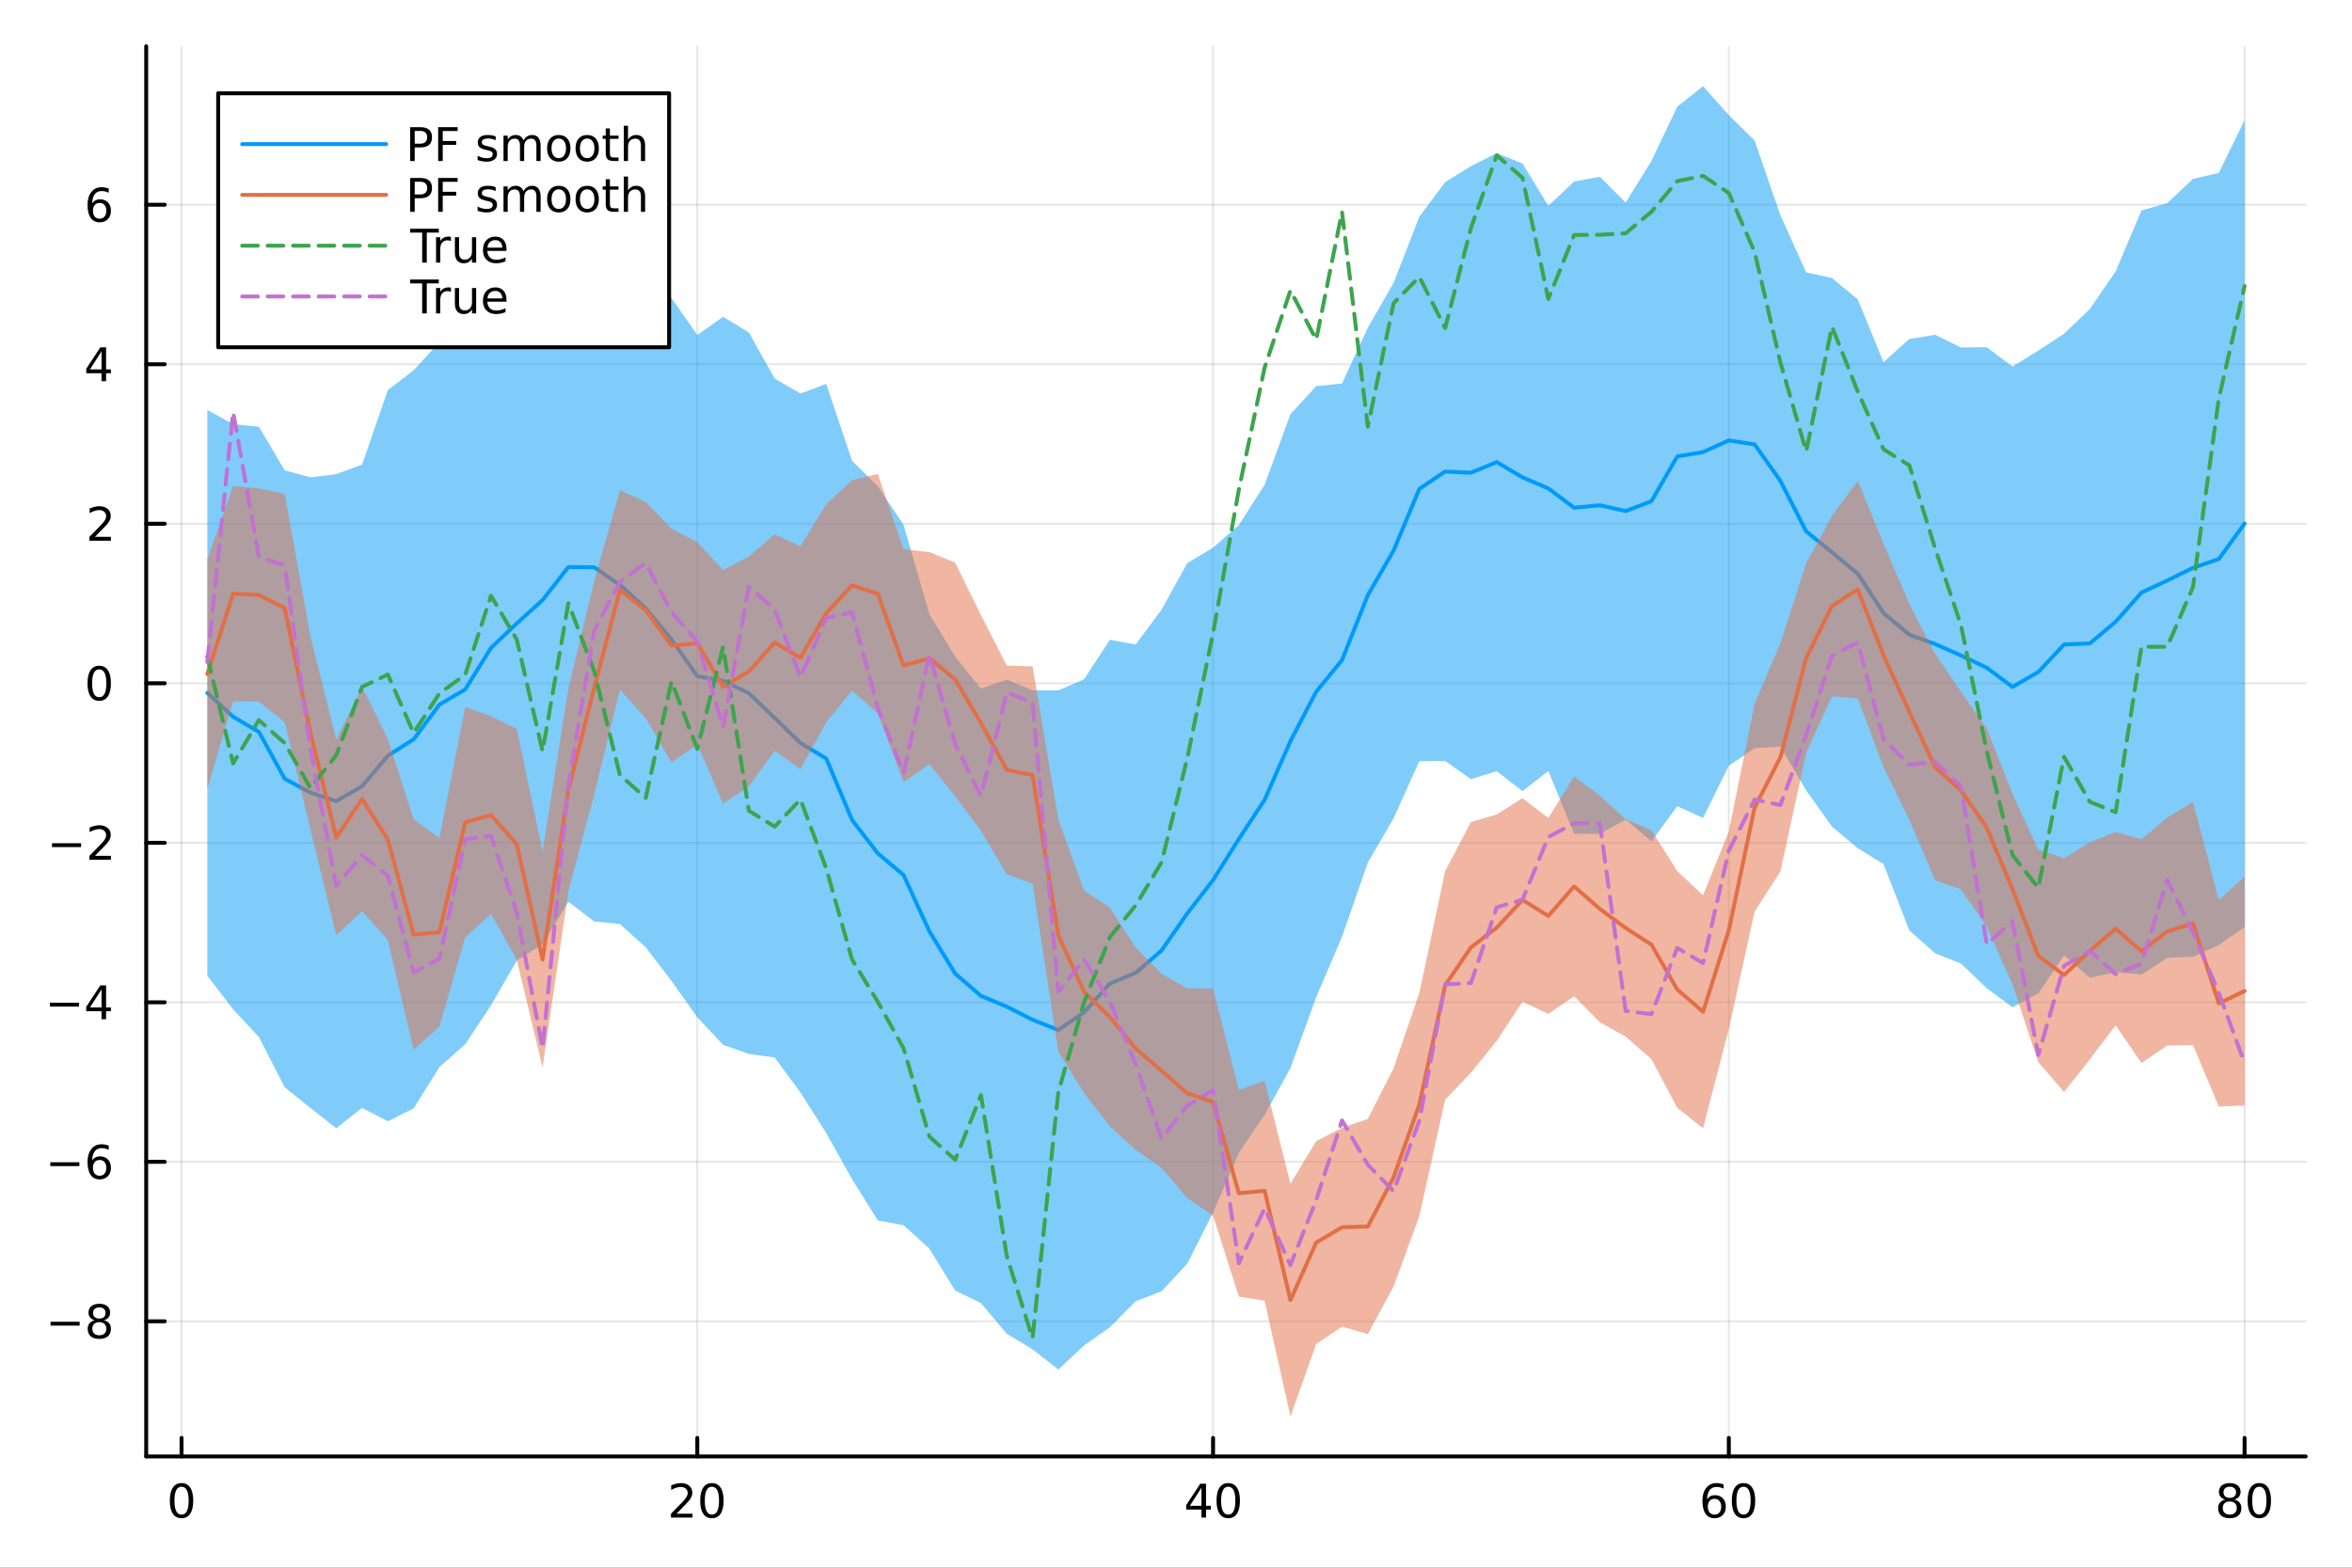 <?xml version="1.0" encoding="utf-8"?>
<svg xmlns="http://www.w3.org/2000/svg" xmlns:xlink="http://www.w3.org/1999/xlink" width="600" height="400" viewBox="0 0 2400 1600">
<rect x="0" y="0" width="2400" height="1600" fill="#333333" stroke="none"/>
<defs>
  <clipPath id="clip730">
    <rect x="0" y="0" width="2400" height="1600"/>
  </clipPath>
</defs>
<path clip-path="url(#clip730)" d="M0 1600 L2400 1600 L2400 0 L0 0  Z" fill="#ffffff" fill-rule="evenodd" fill-opacity="1"/>
<defs>
  <clipPath id="clip731">
    <rect x="480" y="0" width="1681" height="1600"/>
  </clipPath>
</defs>
<path clip-path="url(#clip730)" d="M149.191 1486.45 L2352.76 1486.45 L2352.76 47.244 L149.191 47.244  Z" fill="#ffffff" fill-rule="evenodd" fill-opacity="1"/>
<defs>
  <clipPath id="clip732">
    <rect x="149" y="47" width="2205" height="1440"/>
  </clipPath>
</defs>
<polyline clip-path="url(#clip732)" style="stroke:#000000; stroke-linecap:round; stroke-linejoin:round; stroke-width:2; stroke-opacity:0.1; fill:none" points="185.242,1486.45 185.242,47.244 "/>
<polyline clip-path="url(#clip732)" style="stroke:#000000; stroke-linecap:round; stroke-linejoin:round; stroke-width:2; stroke-opacity:0.1; fill:none" points="711.529,1486.45 711.529,47.244 "/>
<polyline clip-path="url(#clip732)" style="stroke:#000000; stroke-linecap:round; stroke-linejoin:round; stroke-width:2; stroke-opacity:0.1; fill:none" points="1237.82,1486.45 1237.82,47.244 "/>
<polyline clip-path="url(#clip732)" style="stroke:#000000; stroke-linecap:round; stroke-linejoin:round; stroke-width:2; stroke-opacity:0.1; fill:none" points="1764.1,1486.45 1764.1,47.244 "/>
<polyline clip-path="url(#clip732)" style="stroke:#000000; stroke-linecap:round; stroke-linejoin:round; stroke-width:2; stroke-opacity:0.1; fill:none" points="2290.39,1486.45 2290.39,47.244 "/>
<polyline clip-path="url(#clip730)" style="stroke:#000000; stroke-linecap:round; stroke-linejoin:round; stroke-width:4; stroke-opacity:1; fill:none" points="149.191,1486.45 2352.76,1486.45 "/>
<polyline clip-path="url(#clip730)" style="stroke:#000000; stroke-linecap:round; stroke-linejoin:round; stroke-width:4; stroke-opacity:1; fill:none" points="185.242,1486.45 185.242,1467.55 "/>
<polyline clip-path="url(#clip730)" style="stroke:#000000; stroke-linecap:round; stroke-linejoin:round; stroke-width:4; stroke-opacity:1; fill:none" points="711.529,1486.45 711.529,1467.55 "/>
<polyline clip-path="url(#clip730)" style="stroke:#000000; stroke-linecap:round; stroke-linejoin:round; stroke-width:4; stroke-opacity:1; fill:none" points="1237.82,1486.45 1237.82,1467.55 "/>
<polyline clip-path="url(#clip730)" style="stroke:#000000; stroke-linecap:round; stroke-linejoin:round; stroke-width:4; stroke-opacity:1; fill:none" points="1764.1,1486.45 1764.1,1467.55 "/>
<polyline clip-path="url(#clip730)" style="stroke:#000000; stroke-linecap:round; stroke-linejoin:round; stroke-width:4; stroke-opacity:1; fill:none" points="2290.39,1486.45 2290.39,1467.55 "/>
<path clip-path="url(#clip730)" d="M185.242 1517.37 Q181.63 1517.37 179.802 1520.93 Q177.996 1524.47 177.996 1531.6 Q177.996 1538.71 179.802 1542.27 Q181.63 1545.82 185.242 1545.82 Q188.876 1545.82 190.681 1542.27 Q192.51 1538.71 192.51 1531.6 Q192.51 1524.47 190.681 1520.93 Q188.876 1517.37 185.242 1517.37 M185.242 1513.66 Q191.052 1513.66 194.107 1518.27 Q197.186 1522.85 197.186 1531.6 Q197.186 1540.33 194.107 1544.94 Q191.052 1549.52 185.242 1549.52 Q179.431 1549.52 176.353 1544.94 Q173.297 1540.33 173.297 1531.6 Q173.297 1522.85 176.353 1518.27 Q179.431 1513.66 185.242 1513.66 Z" fill="#000000" fill-rule="nonzero" fill-opacity="1" /><path clip-path="url(#clip730)" d="M690.302 1544.91 L706.621 1544.91 L706.621 1548.85 L684.677 1548.85 L684.677 1544.91 Q687.339 1542.16 691.922 1537.53 Q696.529 1532.88 697.71 1531.53 Q699.955 1529.01 700.834 1527.27 Q701.737 1525.51 701.737 1523.82 Q701.737 1521.07 699.793 1519.33 Q697.872 1517.6 694.77 1517.6 Q692.571 1517.6 690.117 1518.36 Q687.686 1519.13 684.909 1520.68 L684.909 1515.95 Q687.733 1514.82 690.186 1514.24 Q692.64 1513.66 694.677 1513.66 Q700.047 1513.66 703.242 1516.35 Q706.436 1519.03 706.436 1523.52 Q706.436 1525.65 705.626 1527.57 Q704.839 1529.47 702.733 1532.07 Q702.154 1532.74 699.052 1535.95 Q695.95 1539.15 690.302 1544.91 Z" fill="#000000" fill-rule="nonzero" fill-opacity="1" /><path clip-path="url(#clip730)" d="M726.436 1517.37 Q722.825 1517.37 720.996 1520.93 Q719.191 1524.47 719.191 1531.6 Q719.191 1538.71 720.996 1542.27 Q722.825 1545.82 726.436 1545.82 Q730.07 1545.82 731.876 1542.27 Q733.705 1538.71 733.705 1531.6 Q733.705 1524.47 731.876 1520.93 Q730.07 1517.37 726.436 1517.37 M726.436 1513.66 Q732.246 1513.66 735.302 1518.27 Q738.381 1522.85 738.381 1531.6 Q738.381 1540.33 735.302 1544.94 Q732.246 1549.52 726.436 1549.52 Q720.626 1549.52 717.547 1544.94 Q714.492 1540.33 714.492 1531.6 Q714.492 1522.85 717.547 1518.27 Q720.626 1513.66 726.436 1513.66 Z" fill="#000000" fill-rule="nonzero" fill-opacity="1" /><path clip-path="url(#clip730)" d="M1225.99 1518.36 L1214.18 1536.81 L1225.99 1536.81 L1225.99 1518.36 M1224.76 1514.29 L1230.64 1514.29 L1230.64 1536.81 L1235.57 1536.81 L1235.57 1540.7 L1230.64 1540.7 L1230.64 1548.85 L1225.99 1548.85 L1225.99 1540.7 L1210.39 1540.7 L1210.39 1536.19 L1224.76 1514.29 Z" fill="#000000" fill-rule="nonzero" fill-opacity="1" /><path clip-path="url(#clip730)" d="M1253.3 1517.37 Q1249.69 1517.37 1247.86 1520.93 Q1246.06 1524.47 1246.06 1531.6 Q1246.06 1538.71 1247.86 1542.27 Q1249.69 1545.82 1253.3 1545.82 Q1256.94 1545.82 1258.74 1542.27 Q1260.57 1538.71 1260.57 1531.6 Q1260.57 1524.47 1258.74 1520.93 Q1256.94 1517.37 1253.3 1517.37 M1253.3 1513.66 Q1259.11 1513.66 1262.17 1518.27 Q1265.25 1522.85 1265.25 1531.6 Q1265.25 1540.33 1262.17 1544.94 Q1259.11 1549.52 1253.3 1549.52 Q1247.49 1549.52 1244.41 1544.94 Q1241.36 1540.33 1241.36 1531.6 Q1241.36 1522.85 1244.41 1518.27 Q1247.49 1513.66 1253.3 1513.66 Z" fill="#000000" fill-rule="nonzero" fill-opacity="1" /><path clip-path="url(#clip730)" d="M1749.51 1529.7 Q1746.36 1529.7 1744.51 1531.86 Q1742.68 1534.01 1742.68 1537.76 Q1742.68 1541.49 1744.51 1543.66 Q1746.36 1545.82 1749.51 1545.82 Q1752.66 1545.82 1754.49 1543.66 Q1756.34 1541.49 1756.34 1537.76 Q1756.34 1534.01 1754.49 1531.86 Q1752.66 1529.7 1749.51 1529.7 M1758.79 1515.05 L1758.79 1519.31 Q1757.03 1518.48 1755.23 1518.04 Q1753.44 1517.6 1751.68 1517.6 Q1747.06 1517.6 1744.6 1520.72 Q1742.17 1523.85 1741.82 1530.17 Q1743.19 1528.15 1745.25 1527.09 Q1747.31 1526 1749.79 1526 Q1754.99 1526 1758 1529.17 Q1761.04 1532.32 1761.04 1537.76 Q1761.04 1543.08 1757.89 1546.3 Q1754.74 1549.52 1749.51 1549.52 Q1743.51 1549.52 1740.34 1544.94 Q1737.17 1540.33 1737.17 1531.6 Q1737.17 1523.41 1741.06 1518.55 Q1744.95 1513.66 1751.5 1513.66 Q1753.26 1513.66 1755.04 1514.01 Q1756.85 1514.36 1758.79 1515.05 Z" fill="#000000" fill-rule="nonzero" fill-opacity="1" /><path clip-path="url(#clip730)" d="M1779.09 1517.37 Q1775.48 1517.37 1773.65 1520.93 Q1771.85 1524.47 1771.85 1531.6 Q1771.85 1538.71 1773.65 1542.27 Q1775.48 1545.82 1779.09 1545.82 Q1782.73 1545.82 1784.53 1542.27 Q1786.36 1538.71 1786.36 1531.6 Q1786.36 1524.47 1784.53 1520.93 Q1782.73 1517.37 1779.09 1517.37 M1779.09 1513.66 Q1784.9 1513.66 1787.96 1518.27 Q1791.04 1522.85 1791.04 1531.6 Q1791.04 1540.33 1787.96 1544.94 Q1784.9 1549.52 1779.09 1549.52 Q1773.28 1549.52 1770.2 1544.94 Q1767.15 1540.33 1767.15 1531.6 Q1767.15 1522.85 1770.2 1518.27 Q1773.28 1513.66 1779.09 1513.66 Z" fill="#000000" fill-rule="nonzero" fill-opacity="1" /><path clip-path="url(#clip730)" d="M2275.26 1532.44 Q2271.93 1532.44 2270.01 1534.22 Q2268.11 1536 2268.11 1539.13 Q2268.11 1542.25 2270.01 1544.03 Q2271.93 1545.82 2275.26 1545.82 Q2278.6 1545.82 2280.52 1544.03 Q2282.44 1542.23 2282.44 1539.13 Q2282.44 1536 2280.52 1534.22 Q2278.62 1532.44 2275.26 1532.44 M2270.59 1530.45 Q2267.58 1529.7 2265.89 1527.64 Q2264.22 1525.58 2264.22 1522.62 Q2264.22 1518.48 2267.16 1516.07 Q2270.12 1513.66 2275.26 1513.66 Q2280.43 1513.66 2283.37 1516.07 Q2286.31 1518.48 2286.31 1522.62 Q2286.31 1525.58 2284.62 1527.64 Q2282.95 1529.7 2279.96 1530.45 Q2283.34 1531.23 2285.22 1533.52 Q2287.12 1535.82 2287.12 1539.13 Q2287.12 1544.15 2284.04 1546.83 Q2280.98 1549.52 2275.26 1549.52 Q2269.55 1549.52 2266.47 1546.83 Q2263.41 1544.15 2263.41 1539.13 Q2263.41 1535.82 2265.31 1533.52 Q2267.21 1531.23 2270.59 1530.45 M2268.87 1523.06 Q2268.87 1525.75 2270.54 1527.25 Q2272.23 1528.76 2275.26 1528.76 Q2278.27 1528.76 2279.96 1527.25 Q2281.68 1525.75 2281.68 1523.06 Q2281.68 1520.38 2279.96 1518.87 Q2278.27 1517.37 2275.26 1517.37 Q2272.23 1517.37 2270.54 1518.87 Q2268.87 1520.38 2268.87 1523.06 Z" fill="#000000" fill-rule="nonzero" fill-opacity="1" /><path clip-path="url(#clip730)" d="M2305.43 1517.37 Q2301.81 1517.37 2299.99 1520.93 Q2298.18 1524.47 2298.18 1531.6 Q2298.18 1538.71 2299.99 1542.27 Q2301.81 1545.82 2305.43 1545.82 Q2309.06 1545.82 2310.87 1542.27 Q2312.69 1538.71 2312.69 1531.6 Q2312.69 1524.47 2310.87 1520.93 Q2309.06 1517.37 2305.43 1517.37 M2305.43 1513.66 Q2311.24 1513.66 2314.29 1518.27 Q2317.37 1522.85 2317.37 1531.6 Q2317.37 1540.33 2314.29 1544.94 Q2311.24 1549.52 2305.43 1549.52 Q2299.62 1549.52 2296.54 1544.94 Q2293.48 1540.33 2293.48 1531.6 Q2293.48 1522.85 2296.54 1518.27 Q2299.62 1513.66 2305.43 1513.66 Z" fill="#000000" fill-rule="nonzero" fill-opacity="1" /><polyline clip-path="url(#clip732)" style="stroke:#000000; stroke-linecap:round; stroke-linejoin:round; stroke-width:2; stroke-opacity:0.1; fill:none" points="149.191,1348.55 2352.76,1348.55 "/>
<polyline clip-path="url(#clip732)" style="stroke:#000000; stroke-linecap:round; stroke-linejoin:round; stroke-width:2; stroke-opacity:0.1; fill:none" points="149.191,1185.76 2352.76,1185.76 "/>
<polyline clip-path="url(#clip732)" style="stroke:#000000; stroke-linecap:round; stroke-linejoin:round; stroke-width:2; stroke-opacity:0.1; fill:none" points="149.191,1022.96 2352.76,1022.96 "/>
<polyline clip-path="url(#clip732)" style="stroke:#000000; stroke-linecap:round; stroke-linejoin:round; stroke-width:2; stroke-opacity:0.1; fill:none" points="149.191,860.159 2352.76,860.159 "/>
<polyline clip-path="url(#clip732)" style="stroke:#000000; stroke-linecap:round; stroke-linejoin:round; stroke-width:2; stroke-opacity:0.1; fill:none" points="149.191,697.361 2352.76,697.361 "/>
<polyline clip-path="url(#clip732)" style="stroke:#000000; stroke-linecap:round; stroke-linejoin:round; stroke-width:2; stroke-opacity:0.1; fill:none" points="149.191,534.563 2352.76,534.563 "/>
<polyline clip-path="url(#clip732)" style="stroke:#000000; stroke-linecap:round; stroke-linejoin:round; stroke-width:2; stroke-opacity:0.1; fill:none" points="149.191,371.765 2352.76,371.765 "/>
<polyline clip-path="url(#clip732)" style="stroke:#000000; stroke-linecap:round; stroke-linejoin:round; stroke-width:2; stroke-opacity:0.1; fill:none" points="149.191,208.967 2352.76,208.967 "/>
<polyline clip-path="url(#clip730)" style="stroke:#000000; stroke-linecap:round; stroke-linejoin:round; stroke-width:4; stroke-opacity:1; fill:none" points="149.191,1486.45 149.191,47.244 "/>
<polyline clip-path="url(#clip730)" style="stroke:#000000; stroke-linecap:round; stroke-linejoin:round; stroke-width:4; stroke-opacity:1; fill:none" points="149.191,1348.55 168.089,1348.55 "/>
<polyline clip-path="url(#clip730)" style="stroke:#000000; stroke-linecap:round; stroke-linejoin:round; stroke-width:4; stroke-opacity:1; fill:none" points="149.191,1185.76 168.089,1185.76 "/>
<polyline clip-path="url(#clip730)" style="stroke:#000000; stroke-linecap:round; stroke-linejoin:round; stroke-width:4; stroke-opacity:1; fill:none" points="149.191,1022.96 168.089,1022.96 "/>
<polyline clip-path="url(#clip730)" style="stroke:#000000; stroke-linecap:round; stroke-linejoin:round; stroke-width:4; stroke-opacity:1; fill:none" points="149.191,860.159 168.089,860.159 "/>
<polyline clip-path="url(#clip730)" style="stroke:#000000; stroke-linecap:round; stroke-linejoin:round; stroke-width:4; stroke-opacity:1; fill:none" points="149.191,697.361 168.089,697.361 "/>
<polyline clip-path="url(#clip730)" style="stroke:#000000; stroke-linecap:round; stroke-linejoin:round; stroke-width:4; stroke-opacity:1; fill:none" points="149.191,534.563 168.089,534.563 "/>
<polyline clip-path="url(#clip730)" style="stroke:#000000; stroke-linecap:round; stroke-linejoin:round; stroke-width:4; stroke-opacity:1; fill:none" points="149.191,371.765 168.089,371.765 "/>
<polyline clip-path="url(#clip730)" style="stroke:#000000; stroke-linecap:round; stroke-linejoin:round; stroke-width:4; stroke-opacity:1; fill:none" points="149.191,208.967 168.089,208.967 "/>
<path clip-path="url(#clip730)" d="M51.571 1349 L81.247 1349 L81.247 1352.94 L51.571 1352.94 L51.571 1349 Z" fill="#000000" fill-rule="nonzero" fill-opacity="1" /><path clip-path="url(#clip730)" d="M101.339 1349.42 Q98.006 1349.42 96.085 1351.2 Q94.186 1352.99 94.186 1356.11 Q94.186 1359.24 96.085 1361.02 Q98.006 1362.8 101.339 1362.8 Q104.672 1362.8 106.594 1361.02 Q108.515 1359.21 108.515 1356.11 Q108.515 1352.99 106.594 1351.2 Q104.696 1349.42 101.339 1349.42 M96.663 1347.43 Q93.654 1346.69 91.964 1344.63 Q90.297 1342.57 90.297 1339.61 Q90.297 1335.46 93.237 1333.06 Q96.2 1330.65 101.339 1330.65 Q106.501 1330.65 109.441 1333.06 Q112.381 1335.46 112.381 1339.61 Q112.381 1342.57 110.691 1344.63 Q109.024 1346.69 106.038 1347.43 Q109.418 1348.22 111.293 1350.51 Q113.191 1352.8 113.191 1356.11 Q113.191 1361.13 110.112 1363.82 Q107.057 1366.5 101.339 1366.5 Q95.621 1366.5 92.543 1363.82 Q89.487 1361.13 89.487 1356.11 Q89.487 1352.8 91.385 1350.51 Q93.284 1348.22 96.663 1347.43 M94.95 1340.05 Q94.95 1342.73 96.617 1344.24 Q98.307 1345.74 101.339 1345.74 Q104.348 1345.74 106.038 1344.24 Q107.751 1342.73 107.751 1340.05 Q107.751 1337.36 106.038 1335.86 Q104.348 1334.35 101.339 1334.35 Q98.307 1334.35 96.617 1335.86 Q94.95 1337.36 94.95 1340.05 Z" fill="#000000" fill-rule="nonzero" fill-opacity="1" /><path clip-path="url(#clip730)" d="M51.316 1186.21 L80.992 1186.21 L80.992 1190.14 L51.316 1190.14 L51.316 1186.21 Z" fill="#000000" fill-rule="nonzero" fill-opacity="1" /><path clip-path="url(#clip730)" d="M101.663 1183.89 Q98.515 1183.89 96.663 1186.04 Q94.835 1188.2 94.835 1191.95 Q94.835 1195.67 96.663 1197.85 Q98.515 1200 101.663 1200 Q104.811 1200 106.64 1197.85 Q108.492 1195.67 108.492 1191.95 Q108.492 1188.2 106.64 1186.04 Q104.811 1183.89 101.663 1183.89 M110.946 1169.24 L110.946 1173.5 Q109.186 1172.67 107.381 1172.23 Q105.598 1171.79 103.839 1171.79 Q99.21 1171.79 96.756 1174.91 Q94.325 1178.04 93.978 1184.35 Q95.344 1182.34 97.404 1181.28 Q99.464 1180.19 101.941 1180.19 Q107.149 1180.19 110.158 1183.36 Q113.191 1186.51 113.191 1191.95 Q113.191 1197.27 110.043 1200.49 Q106.895 1203.71 101.663 1203.71 Q95.668 1203.71 92.496 1199.12 Q89.325 1194.52 89.325 1185.79 Q89.325 1177.6 93.214 1172.73 Q97.103 1167.85 103.654 1167.85 Q105.413 1167.85 107.196 1168.2 Q109.001 1168.54 110.946 1169.24 Z" fill="#000000" fill-rule="nonzero" fill-opacity="1" /><path clip-path="url(#clip730)" d="M50.992 1023.41 L80.668 1023.41 L80.668 1027.34 L50.992 1027.34 L50.992 1023.41 Z" fill="#000000" fill-rule="nonzero" fill-opacity="1" /><path clip-path="url(#clip730)" d="M103.608 1009.75 L91.802 1028.2 L103.608 1028.2 L103.608 1009.75 M102.381 1005.68 L108.26 1005.68 L108.26 1028.2 L113.191 1028.2 L113.191 1032.09 L108.26 1032.09 L108.26 1040.24 L103.608 1040.24 L103.608 1032.09 L88.006 1032.09 L88.006 1027.58 L102.381 1005.68 Z" fill="#000000" fill-rule="nonzero" fill-opacity="1" /><path clip-path="url(#clip730)" d="M53.075 860.611 L82.751 860.611 L82.751 864.546 L53.075 864.546 L53.075 860.611 Z" fill="#000000" fill-rule="nonzero" fill-opacity="1" /><path clip-path="url(#clip730)" d="M96.871 873.504 L113.191 873.504 L113.191 877.439 L91.246 877.439 L91.246 873.504 Q93.909 870.749 98.492 866.12 Q103.098 861.467 104.279 860.125 Q106.524 857.601 107.404 855.865 Q108.307 854.106 108.307 852.416 Q108.307 849.662 106.362 847.926 Q104.441 846.189 101.339 846.189 Q99.14 846.189 96.686 846.953 Q94.256 847.717 91.478 849.268 L91.478 844.546 Q94.302 843.412 96.756 842.833 Q99.21 842.254 101.246 842.254 Q106.617 842.254 109.811 844.939 Q113.006 847.625 113.006 852.115 Q113.006 854.245 112.196 856.166 Q111.408 858.064 109.302 860.657 Q108.723 861.328 105.621 864.546 Q102.52 867.74 96.871 873.504 Z" fill="#000000" fill-rule="nonzero" fill-opacity="1" /><path clip-path="url(#clip730)" d="M101.246 683.16 Q97.635 683.16 95.807 686.725 Q94.001 690.266 94.001 697.396 Q94.001 704.502 95.807 708.067 Q97.635 711.609 101.246 711.609 Q104.881 711.609 106.686 708.067 Q108.515 704.502 108.515 697.396 Q108.515 690.266 106.686 686.725 Q104.881 683.16 101.246 683.16 M101.246 679.456 Q107.057 679.456 110.112 684.063 Q113.191 688.646 113.191 697.396 Q113.191 706.123 110.112 710.729 Q107.057 715.313 101.246 715.313 Q95.436 715.313 92.358 710.729 Q89.302 706.123 89.302 697.396 Q89.302 688.646 92.358 684.063 Q95.436 679.456 101.246 679.456 Z" fill="#000000" fill-rule="nonzero" fill-opacity="1" /><path clip-path="url(#clip730)" d="M96.871 547.908 L113.191 547.908 L113.191 551.843 L91.246 551.843 L91.246 547.908 Q93.909 545.153 98.492 540.524 Q103.098 535.871 104.279 534.529 Q106.524 532.005 107.404 530.269 Q108.307 528.51 108.307 526.82 Q108.307 524.066 106.362 522.33 Q104.441 520.593 101.339 520.593 Q99.14 520.593 96.686 521.357 Q94.256 522.121 91.478 523.672 L91.478 518.95 Q94.302 517.816 96.756 517.237 Q99.21 516.658 101.246 516.658 Q106.617 516.658 109.811 519.343 Q113.006 522.029 113.006 526.519 Q113.006 528.649 112.196 530.57 Q111.408 532.468 109.302 535.061 Q108.723 535.732 105.621 538.95 Q102.52 542.144 96.871 547.908 Z" fill="#000000" fill-rule="nonzero" fill-opacity="1" /><path clip-path="url(#clip730)" d="M103.608 358.559 L91.802 377.008 L103.608 377.008 L103.608 358.559 M102.381 354.485 L108.26 354.485 L108.26 377.008 L113.191 377.008 L113.191 380.897 L108.26 380.897 L108.26 389.045 L103.608 389.045 L103.608 380.897 L88.006 380.897 L88.006 376.383 L102.381 354.485 Z" fill="#000000" fill-rule="nonzero" fill-opacity="1" /><path clip-path="url(#clip730)" d="M101.663 207.104 Q98.515 207.104 96.663 209.257 Q94.835 211.409 94.835 215.159 Q94.835 218.886 96.663 221.062 Q98.515 223.215 101.663 223.215 Q104.811 223.215 106.64 221.062 Q108.492 218.886 108.492 215.159 Q108.492 211.409 106.64 209.257 Q104.811 207.104 101.663 207.104 M110.946 192.451 L110.946 196.71 Q109.186 195.877 107.381 195.437 Q105.598 194.997 103.839 194.997 Q99.21 194.997 96.756 198.122 Q94.325 201.247 93.978 207.567 Q95.344 205.553 97.404 204.488 Q99.464 203.4 101.941 203.4 Q107.149 203.4 110.158 206.571 Q113.191 209.72 113.191 215.159 Q113.191 220.483 110.043 223.701 Q106.895 226.919 101.663 226.919 Q95.668 226.919 92.496 222.335 Q89.325 217.729 89.325 209.002 Q89.325 200.808 93.214 195.946 Q97.103 191.062 103.654 191.062 Q105.413 191.062 107.196 191.409 Q109.001 191.757 110.946 192.451 Z" fill="#000000" fill-rule="nonzero" fill-opacity="1" /><path clip-path="url(#clip732)" d="M211.556 995.894 L237.87 1030.17 L264.185 1058.45 L290.499 1109.69 L316.813 1130.86 L343.128 1151.51 L369.442 1130.72 L395.756 1144.37 L422.071 1131.21 L448.385 1089.08 L474.7 1065.85 L501.014 1026.03 L527.328 980.339 L553.643 963.589 L579.957 920.388 L606.271 940.41 L632.586 943.086 L658.9 966.841 L685.215 1001.16 L711.529 1038.32 L737.843 1066.35 L764.158 1075.67 L790.472 1079.3 L816.786 1115.07 L843.101 1156.42 L869.415 1203.49 L895.729 1245.59 L922.044 1250.49 L948.358 1274.42 L974.673 1317.16 L1000.99 1329.94 L1027.3 1361.24 L1053.62 1377.17 L1079.93 1397.73 L1106.24 1373.14 L1132.56 1354.6 L1158.87 1328.03 L1185.19 1317.96 L1211.5 1289.7 L1237.82 1237.56 L1264.13 1176.57 L1290.44 1137.84 L1316.76 1090.08 L1343.07 1017.77 L1369.39 956.076 L1395.7 880.333 L1422.02 835.211 L1448.33 776.792 L1474.65 776.638 L1500.96 795.25 L1527.27 787.041 L1553.59 807.442 L1579.9 786.88 L1606.22 851.103 L1632.53 850.956 L1658.85 836.505 L1685.16 858.809 L1711.47 822.807 L1737.79 834.832 L1764.1 781.47 L1790.42 763.704 L1816.73 761.984 L1843.05 806.732 L1869.36 843.66 L1895.68 865.651 L1921.99 881.97 L1948.3 949.668 L1974.62 972.959 L2000.93 983.365 L2027.25 1008.56 L2053.56 1028.06 L2079.88 1013.93 L2106.19 974.904 L2132.5 998.034 L2158.82 992.17 L2185.13 994.796 L2211.45 977.628 L2237.76 976.497 L2264.08 964.663 L2290.39 946.067 L2290.39 122.585 L2264.08 176.428 L2237.76 182.573 L2211.45 207.308 L2185.13 214.835 L2158.82 276.989 L2132.5 315.372 L2106.19 340.58 L2079.88 357.819 L2053.56 374.103 L2027.25 354.333 L2000.93 354.612 L1974.62 341.657 L1948.3 345.918 L1921.99 369.528 L1895.68 305.613 L1869.36 283.744 L1843.05 277.995 L1816.73 219.64 L1790.42 143.4 L1764.1 117.532 L1737.79 87.976 L1711.47 108.882 L1685.16 164.229 L1658.85 206.692 L1632.53 180.419 L1606.22 185.267 L1579.9 210.036 L1553.59 166.919 L1527.27 156.239 L1500.96 169.636 L1474.65 185.84 L1448.33 221.178 L1422.02 288.633 L1395.7 334.577 L1369.39 391.36 L1343.07 394.132 L1316.76 422.722 L1290.44 494.706 L1264.13 535.901 L1237.82 558.915 L1211.5 574.74 L1185.19 622.275 L1158.87 657.823 L1132.56 652.927 L1106.24 693.253 L1079.93 704.656 L1053.62 704.508 L1027.3 693.505 L1000.99 702.921 L974.673 670.139 L948.358 626.724 L922.044 535.81 L895.729 496.34 L869.415 470.207 L843.101 391.841 L816.786 401.663 L790.472 386.325 L764.158 339.323 L737.843 323.318 L711.529 341.968 L685.215 304.192 L658.9 275.215 L632.586 250.762 L606.271 217.535 L579.957 237.077 L553.643 261.274 L527.328 292.026 L501.014 296.453 L474.7 341.357 L448.385 349.169 L422.071 377.881 L395.756 398.126 L369.442 474.182 L343.128 483.872 L316.813 487.145 L290.499 480.015 L264.185 435.505 L237.87 432.888 L211.556 418.4  Z" fill="#009af9" fill-rule="evenodd" fill-opacity="0.5"/>
<polyline clip-path="url(#clip732)" style="stroke:#009af9; stroke-linecap:round; stroke-linejoin:round; stroke-width:4; stroke-opacity:1; fill:none" points="211.556,707.147 237.87,731.529 264.185,746.978 290.499,794.854 316.813,809.003 343.128,817.691 369.442,802.451 395.756,771.246 422.071,754.546 448.385,719.125 474.7,703.605 501.014,661.241 527.328,636.182 553.643,612.431 579.957,578.732 606.271,578.972 632.586,596.924 658.9,621.028 685.215,652.676 711.529,690.146 737.843,694.832 764.158,707.498 790.472,732.812 816.786,758.367 843.101,774.133 869.415,836.847 895.729,870.963 922.044,893.149 948.358,950.574 974.673,993.651 1000.99,1016.43 1027.3,1027.37 1053.62,1040.84 1079.93,1051.19 1106.24,1033.2 1132.56,1003.76 1158.87,992.928 1185.19,970.117 1211.5,932.219 1237.82,898.237 1264.13,856.238 1290.44,816.275 1316.76,756.402 1343.07,705.949 1369.39,673.718 1395.7,607.455 1422.02,561.922 1448.33,498.985 1474.65,481.239 1500.96,482.443 1527.27,471.64 1553.59,487.181 1579.9,498.458 1606.22,518.185 1632.53,515.687 1658.85,521.599 1685.16,511.519 1711.47,465.844 1737.79,461.404 1764.1,449.501 1790.42,453.552 1816.73,490.812 1843.05,542.364 1869.36,563.702 1895.68,585.632 1921.99,625.749 1948.3,647.793 1974.62,657.308 2000.93,668.988 2027.25,681.447 2053.56,701.084 2079.88,685.874 2106.19,657.742 2132.5,656.703 2158.82,634.58 2185.13,604.816 2211.45,592.468 2237.76,579.535 2264.08,570.545 2290.39,534.326 "/>
<path clip-path="url(#clip732)" d="M211.556 805.131 L237.87 715.808 L264.185 716.078 L290.499 737.063 L316.813 847.05 L343.128 954.506 L369.442 929.929 L395.756 959.486 L422.071 1071.48 L448.385 1047.53 L474.7 956.946 L501.014 932.666 L527.328 979.686 L553.643 1089.49 L579.957 909.556 L606.271 811.229 L632.586 703.827 L658.9 733.242 L685.215 778.145 L711.529 759.734 L737.843 820.149 L764.158 802.712 L790.472 766.238 L816.786 784.973 L843.101 737.246 L869.415 704.87 L895.729 728.217 L922.044 798.246 L948.358 779.987 L974.673 812.731 L1000.99 847.915 L1027.3 892.328 L1053.62 901.867 L1079.93 1073.29 L1106.24 1115.72 L1132.56 1149.54 L1158.87 1173.59 L1185.19 1191.81 L1211.5 1222.76 L1237.82 1240.68 L1264.13 1323.35 L1290.44 1327.57 L1316.76 1445.72 L1343.07 1371.68 L1369.39 1353.97 L1395.7 1361.63 L1422.02 1313.04 L1448.33 1240.95 L1474.65 1122.25 L1500.96 1094.85 L1527.27 1062.25 L1553.59 1022.34 L1579.9 1034.86 L1606.22 1016.74 L1632.53 1043.33 L1658.85 1058.06 L1685.16 1081.06 L1711.47 1130.66 L1737.79 1151.53 L1764.1 1050.26 L1790.42 930.398 L1816.73 889.476 L1843.05 768.541 L1869.36 710.666 L1895.68 712.774 L1921.99 783.021 L1948.3 836.674 L1974.62 898.49 L2000.93 907.636 L2027.25 945.841 L2053.56 1004.87 L2079.88 1084.06 L2106.19 1114.5 L2132.5 1081.2 L2158.82 1046.43 L2185.13 1084.86 L2211.45 1067.05 L2237.76 1066.61 L2264.08 1129.38 L2290.39 1128.27 L2290.39 894.625 L2264.08 918.769 L2237.76 818.492 L2211.45 834.372 L2185.13 856.68 L2158.82 849.107 L2132.5 859.665 L2106.19 875.804 L2079.88 867.015 L2053.56 810.111 L2027.25 743.151 L2000.93 705.929 L1974.62 667.3 L1948.3 616.433 L1921.99 554.954 L1895.68 490.56 L1869.36 526.411 L1843.05 574.868 L1816.73 656.399 L1790.42 718.026 L1764.1 848.579 L1737.79 913.756 L1711.47 889.039 L1685.16 847.3 L1658.85 836.147 L1632.53 811.931 L1606.22 792.598 L1579.9 834.821 L1553.59 814.597 L1527.27 831.218 L1500.96 838.949 L1474.65 888.946 L1448.33 1013.28 L1422.02 1090.24 L1395.7 1142 L1369.39 1151.05 L1343.07 1164.71 L1316.76 1208.17 L1290.44 1103.12 L1264.13 1112.34 L1237.82 1008.97 L1211.5 1008.7 L1185.19 993.811 L1158.87 966.958 L1132.56 926.411 L1106.24 908.995 L1079.93 836.234 L1053.62 680.127 L1027.3 679.309 L1000.99 627.831 L974.673 574.2 L948.358 563.462 L922.044 560.572 L895.729 483.671 L869.415 490 L843.101 514.453 L816.786 557.602 L790.472 545.257 L764.158 567.99 L737.843 581.743 L711.529 553.464 L685.215 539.636 L658.9 512.396 L632.586 500.458 L606.271 593.522 L579.957 702.624 L553.643 869.242 L527.328 743.854 L501.014 730.959 L474.7 721.585 L448.385 855.311 L422.071 836.149 L395.756 754.149 L369.442 700.984 L343.128 755.018 L316.813 649.52 L290.499 503.949 L264.185 498.504 L237.87 495.948 L211.556 570.724  Z" fill="#e26f46" fill-rule="evenodd" fill-opacity="0.5"/>
<polyline clip-path="url(#clip732)" style="stroke:#e26f46; stroke-linecap:round; stroke-linejoin:round; stroke-width:4; stroke-opacity:1; fill:none" points="211.556,687.928 237.87,605.878 264.185,607.291 290.499,620.506 316.813,748.285 343.128,854.762 369.442,815.457 395.756,856.817 422.071,953.814 448.385,951.421 474.7,839.266 501.014,831.813 527.328,861.77 553.643,979.366 579.957,806.09 606.271,702.375 632.586,602.143 658.9,622.819 685.215,658.89 711.529,656.599 737.843,700.946 764.158,685.351 790.472,655.748 816.786,671.288 843.101,625.849 869.415,597.435 895.729,605.944 922.044,679.409 948.358,671.725 974.673,693.465 1000.99,737.873 1027.3,785.819 1053.62,790.997 1079.93,954.761 1106.24,1012.36 1132.56,1037.98 1158.87,1070.27 1185.19,1092.81 1211.5,1115.73 1237.82,1124.83 1264.13,1217.85 1290.44,1215.34 1316.76,1326.94 1343.07,1268.2 1369.39,1252.51 1395.7,1251.82 1422.02,1201.64 1448.33,1127.11 1474.65,1005.6 1500.96,966.901 1527.27,946.731 1553.59,918.471 1579.9,934.843 1606.22,904.669 1632.53,927.633 1658.85,947.104 1685.16,964.18 1711.47,1009.85 1737.79,1032.64 1764.1,949.42 1790.42,824.212 1816.73,772.938 1843.05,671.705 1869.36,618.539 1895.68,601.667 1921.99,668.988 1948.3,726.553 1974.62,782.895 2000.93,806.783 2027.25,844.496 2053.56,907.489 2079.88,975.539 2106.19,995.151 2132.5,970.435 2158.82,947.768 2185.13,970.769 2211.45,950.709 2237.76,942.552 2264.08,1024.08 2290.39,1011.45 "/>
<polyline clip-path="url(#clip732)" style="stroke:#3da44d; stroke-linecap:round; stroke-linejoin:round; stroke-width:4; stroke-opacity:1; fill:none" stroke-dasharray="16, 10" points="211.556,669.965 237.87,779.181 264.185,734.949 290.499,758.478 316.813,804.376 343.128,770.593 369.442,701.026 395.756,688.43 422.071,748.112 448.385,707.694 474.7,688.727 501.014,608.064 527.328,652.752 553.643,766.753 579.957,615.555 606.271,684.984 632.586,791.031 658.9,814.266 685.215,695.489 711.529,764.273 737.843,660.155 764.158,827.443 790.472,843.669 816.786,815.966 843.101,886.346 869.415,979.243 895.729,1022.5 922.044,1070 948.358,1159.94 974.673,1183.69 1000.99,1117.77 1027.3,1281.83 1053.62,1365.84 1079.93,1114.47 1106.24,1022.74 1132.56,956.427 1158.87,924.019 1185.19,880.256 1211.5,773.82 1237.82,646.175 1264.13,499.794 1290.44,375.148 1316.76,296.466 1343.07,346.663 1369.39,216.258 1395.7,435.531 1422.02,309.426 1448.33,282.638 1474.65,334.804 1500.96,232.64 1527.27,158.574 1553.59,181.43 1579.9,305.11 1606.22,239.834 1632.53,239.619 1658.85,238.076 1685.16,216.122 1711.47,184.825 1737.79,179.471 1764.1,196.938 1790.42,257.219 1816.73,369.912 1843.05,460.742 1869.36,333.422 1895.68,399.673 1921.99,458.567 1948.3,474.911 1974.62,559.656 2000.93,637.762 2027.25,766.559 2053.56,872.64 2079.88,906.175 2106.19,772.424 2132.5,818.364 2158.82,828.925 2185.13,660.171 2211.45,660.084 2237.76,599.077 2264.08,406.814 2290.39,291.961 "/>
<polyline clip-path="url(#clip732)" style="stroke:#c271d2; stroke-linecap:round; stroke-linejoin:round; stroke-width:4; stroke-opacity:1; fill:none" stroke-dasharray="16, 10" points="211.556,675.622 237.87,420.578 264.185,568.443 290.499,576.901 316.813,764.846 343.128,903.994 369.442,872.799 395.756,893.71 422.071,992.451 448.385,978.593 474.7,856.458 501.014,852.954 527.328,931.566 553.643,1069.77 579.957,801.61 606.271,643.694 632.586,593.724 658.9,574.583 685.215,624.648 711.529,654.802 737.843,741.92 764.158,598.838 790.472,622.01 816.786,691.297 843.101,630.837 869.415,624.906 895.729,722.305 922.044,789.107 948.358,668.148 974.673,759.737 1000.99,812.185 1027.3,706.893 1053.62,716.776 1079.93,1012.5 1106.24,979.132 1132.56,1022.41 1158.87,1086.18 1185.19,1161.91 1211.5,1128.32 1237.82,1112.5 1264.13,1289.29 1290.44,1233.15 1316.76,1291.18 1343.07,1224.81 1369.39,1143.48 1395.7,1188.77 1422.02,1215.67 1448.33,1143.7 1474.65,1004.69 1500.96,1003.27 1527.27,926.039 1553.59,918.11 1579.9,854.317 1606.22,840.236 1632.53,840.341 1658.85,1031.82 1685.16,1035.07 1711.47,967.529 1737.79,982.911 1764.1,868.271 1790.42,816.052 1816.73,821.669 1843.05,749.912 1869.36,669.274 1895.68,655.544 1921.99,754.614 1948.3,780.459 1974.62,777.616 2000.93,802.481 2027.25,963.65 2053.56,940.318 2079.88,1076.77 2106.19,985.911 2132.5,970.317 2158.82,994.271 2185.13,983.47 2211.45,898.13 2237.76,951.624 2264.08,1013.34 2290.39,1084.9 "/>
<path clip-path="url(#clip730)" d="M222.643 354.418 L682.767 354.418 L682.767 95.218 L222.643 95.218  Z" fill="#ffffff" fill-rule="evenodd" fill-opacity="1"/>
<polyline clip-path="url(#clip730)" style="stroke:#000000; stroke-linecap:round; stroke-linejoin:round; stroke-width:4; stroke-opacity:1; fill:none" points="222.643,354.418 682.767,354.418 682.767,95.218 222.643,95.218 222.643,354.418 "/>
<polyline clip-path="url(#clip730)" style="stroke:#009af9; stroke-linecap:round; stroke-linejoin:round; stroke-width:4; stroke-opacity:1; fill:none" points="247.127,147.058 394.031,147.058 "/>
<path clip-path="url(#clip730)" d="M423.191 133.62 L423.191 146.606 L429.071 146.606 Q432.335 146.606 434.117 144.916 Q435.9 143.227 435.9 140.102 Q435.9 137 434.117 135.31 Q432.335 133.62 429.071 133.62 L423.191 133.62 M418.515 129.778 L429.071 129.778 Q434.881 129.778 437.844 132.416 Q440.83 135.032 440.83 140.102 Q440.83 145.217 437.844 147.833 Q434.881 150.449 429.071 150.449 L423.191 150.449 L423.191 164.338 L418.515 164.338 L418.515 129.778 Z" fill="#000000" fill-rule="nonzero" fill-opacity="1" /><path clip-path="url(#clip730)" d="M447.103 129.778 L466.964 129.778 L466.964 133.713 L451.779 133.713 L451.779 143.898 L465.483 143.898 L465.483 147.833 L451.779 147.833 L451.779 164.338 L447.103 164.338 L447.103 129.778 Z" fill="#000000" fill-rule="nonzero" fill-opacity="1" /><path clip-path="url(#clip730)" d="M505.784 139.176 L505.784 143.203 Q503.978 142.277 502.034 141.815 Q500.089 141.352 498.006 141.352 Q494.835 141.352 493.237 142.324 Q491.663 143.296 491.663 145.24 Q491.663 146.722 492.797 147.578 Q493.932 148.412 497.358 149.176 L498.816 149.5 Q503.353 150.472 505.251 152.254 Q507.172 154.014 507.172 157.185 Q507.172 160.796 504.302 162.902 Q501.455 165.009 496.455 165.009 Q494.372 165.009 492.103 164.592 Q489.858 164.199 487.358 163.388 L487.358 158.99 Q489.719 160.217 492.01 160.842 Q494.302 161.444 496.547 161.444 Q499.557 161.444 501.177 160.426 Q502.797 159.384 502.797 157.509 Q502.797 155.773 501.617 154.847 Q500.459 153.921 496.501 153.064 L495.02 152.717 Q491.061 151.884 489.302 150.171 Q487.543 148.435 487.543 145.426 Q487.543 141.768 490.135 139.778 Q492.728 137.787 497.497 137.787 Q499.858 137.787 501.941 138.134 Q504.024 138.481 505.784 139.176 Z" fill="#000000" fill-rule="nonzero" fill-opacity="1" /><path clip-path="url(#clip730)" d="M534.14 143.389 Q535.737 140.518 537.959 139.153 Q540.181 137.787 543.191 137.787 Q547.242 137.787 549.441 140.634 Q551.64 143.458 551.64 148.689 L551.64 164.338 L547.357 164.338 L547.357 148.828 Q547.357 145.102 546.038 143.296 Q544.719 141.49 542.01 141.49 Q538.7 141.49 536.779 143.69 Q534.857 145.889 534.857 149.685 L534.857 164.338 L530.575 164.338 L530.575 148.828 Q530.575 145.078 529.256 143.296 Q527.936 141.49 525.182 141.49 Q521.918 141.49 519.996 143.713 Q518.075 145.912 518.075 149.685 L518.075 164.338 L513.793 164.338 L513.793 138.412 L518.075 138.412 L518.075 142.44 Q519.533 140.055 521.57 138.921 Q523.608 137.787 526.408 137.787 Q529.232 137.787 531.2 139.222 Q533.191 140.657 534.14 143.389 Z" fill="#000000" fill-rule="nonzero" fill-opacity="1" /><path clip-path="url(#clip730)" d="M570.181 141.398 Q566.755 141.398 564.765 144.083 Q562.774 146.745 562.774 151.398 Q562.774 156.051 564.742 158.736 Q566.732 161.398 570.181 161.398 Q573.584 161.398 575.575 158.713 Q577.566 156.027 577.566 151.398 Q577.566 146.791 575.575 144.106 Q573.584 141.398 570.181 141.398 M570.181 137.787 Q575.737 137.787 578.908 141.398 Q582.079 145.009 582.079 151.398 Q582.079 157.764 578.908 161.398 Q575.737 165.009 570.181 165.009 Q564.603 165.009 561.431 161.398 Q558.283 157.764 558.283 151.398 Q558.283 145.009 561.431 141.398 Q564.603 137.787 570.181 137.787 Z" fill="#000000" fill-rule="nonzero" fill-opacity="1" /><path clip-path="url(#clip730)" d="M599.186 141.398 Q595.76 141.398 593.769 144.083 Q591.778 146.745 591.778 151.398 Q591.778 156.051 593.746 158.736 Q595.737 161.398 599.186 161.398 Q602.589 161.398 604.579 158.713 Q606.57 156.027 606.57 151.398 Q606.57 146.791 604.579 144.106 Q602.589 141.398 599.186 141.398 M599.186 137.787 Q604.741 137.787 607.913 141.398 Q611.084 145.009 611.084 151.398 Q611.084 157.764 607.913 161.398 Q604.741 165.009 599.186 165.009 Q593.607 165.009 590.436 161.398 Q587.288 157.764 587.288 151.398 Q587.288 145.009 590.436 141.398 Q593.607 137.787 599.186 137.787 Z" fill="#000000" fill-rule="nonzero" fill-opacity="1" /><path clip-path="url(#clip730)" d="M622.357 131.051 L622.357 138.412 L631.13 138.412 L631.13 141.722 L622.357 141.722 L622.357 155.796 Q622.357 158.967 623.213 159.87 Q624.093 160.773 626.755 160.773 L631.13 160.773 L631.13 164.338 L626.755 164.338 Q621.825 164.338 619.95 162.509 Q618.075 160.657 618.075 155.796 L618.075 141.722 L614.95 141.722 L614.95 138.412 L618.075 138.412 L618.075 131.051 L622.357 131.051 Z" fill="#000000" fill-rule="nonzero" fill-opacity="1" /><path clip-path="url(#clip730)" d="M658.283 148.689 L658.283 164.338 L654.023 164.338 L654.023 148.828 Q654.023 145.148 652.588 143.319 Q651.153 141.49 648.283 141.49 Q644.834 141.49 642.843 143.69 Q640.852 145.889 640.852 149.685 L640.852 164.338 L636.57 164.338 L636.57 128.319 L640.852 128.319 L640.852 142.44 Q642.38 140.102 644.44 138.944 Q646.524 137.787 649.232 137.787 Q653.699 137.787 655.991 140.565 Q658.283 143.319 658.283 148.689 Z" fill="#000000" fill-rule="nonzero" fill-opacity="1" /><polyline clip-path="url(#clip730)" style="stroke:#e26f46; stroke-linecap:round; stroke-linejoin:round; stroke-width:4; stroke-opacity:1; fill:none" points="247.127,198.898 394.031,198.898 "/>
<path clip-path="url(#clip730)" d="M423.191 185.46 L423.191 198.446 L429.071 198.446 Q432.335 198.446 434.117 196.756 Q435.9 195.067 435.9 191.942 Q435.9 188.84 434.117 187.15 Q432.335 185.46 429.071 185.46 L423.191 185.46 M418.515 181.618 L429.071 181.618 Q434.881 181.618 437.844 184.256 Q440.83 186.872 440.83 191.942 Q440.83 197.057 437.844 199.673 Q434.881 202.289 429.071 202.289 L423.191 202.289 L423.191 216.178 L418.515 216.178 L418.515 181.618 Z" fill="#000000" fill-rule="nonzero" fill-opacity="1" /><path clip-path="url(#clip730)" d="M447.103 181.618 L466.964 181.618 L466.964 185.553 L451.779 185.553 L451.779 195.738 L465.483 195.738 L465.483 199.673 L451.779 199.673 L451.779 216.178 L447.103 216.178 L447.103 181.618 Z" fill="#000000" fill-rule="nonzero" fill-opacity="1" /><path clip-path="url(#clip730)" d="M505.784 191.016 L505.784 195.043 Q503.978 194.117 502.034 193.655 Q500.089 193.192 498.006 193.192 Q494.835 193.192 493.237 194.164 Q491.663 195.136 491.663 197.08 Q491.663 198.562 492.797 199.418 Q493.932 200.252 497.358 201.016 L498.816 201.34 Q503.353 202.312 505.251 204.094 Q507.172 205.854 507.172 209.025 Q507.172 212.636 504.302 214.742 Q501.455 216.849 496.455 216.849 Q494.372 216.849 492.103 216.432 Q489.858 216.039 487.358 215.228 L487.358 210.83 Q489.719 212.057 492.01 212.682 Q494.302 213.284 496.547 213.284 Q499.557 213.284 501.177 212.266 Q502.797 211.224 502.797 209.349 Q502.797 207.613 501.617 206.687 Q500.459 205.761 496.501 204.904 L495.02 204.557 Q491.061 203.724 489.302 202.011 Q487.543 200.275 487.543 197.266 Q487.543 193.608 490.135 191.618 Q492.728 189.627 497.497 189.627 Q499.858 189.627 501.941 189.974 Q504.024 190.321 505.784 191.016 Z" fill="#000000" fill-rule="nonzero" fill-opacity="1" /><path clip-path="url(#clip730)" d="M534.14 195.229 Q535.737 192.358 537.959 190.993 Q540.181 189.627 543.191 189.627 Q547.242 189.627 549.441 192.474 Q551.64 195.298 551.64 200.529 L551.64 216.178 L547.357 216.178 L547.357 200.668 Q547.357 196.942 546.038 195.136 Q544.719 193.33 542.01 193.33 Q538.7 193.33 536.779 195.53 Q534.857 197.729 534.857 201.525 L534.857 216.178 L530.575 216.178 L530.575 200.668 Q530.575 196.918 529.256 195.136 Q527.936 193.33 525.182 193.33 Q521.918 193.33 519.996 195.553 Q518.075 197.752 518.075 201.525 L518.075 216.178 L513.793 216.178 L513.793 190.252 L518.075 190.252 L518.075 194.28 Q519.533 191.895 521.57 190.761 Q523.608 189.627 526.408 189.627 Q529.232 189.627 531.2 191.062 Q533.191 192.497 534.14 195.229 Z" fill="#000000" fill-rule="nonzero" fill-opacity="1" /><path clip-path="url(#clip730)" d="M570.181 193.238 Q566.755 193.238 564.765 195.923 Q562.774 198.585 562.774 203.238 Q562.774 207.891 564.742 210.576 Q566.732 213.238 570.181 213.238 Q573.584 213.238 575.575 210.553 Q577.566 207.867 577.566 203.238 Q577.566 198.631 575.575 195.946 Q573.584 193.238 570.181 193.238 M570.181 189.627 Q575.737 189.627 578.908 193.238 Q582.079 196.849 582.079 203.238 Q582.079 209.604 578.908 213.238 Q575.737 216.849 570.181 216.849 Q564.603 216.849 561.431 213.238 Q558.283 209.604 558.283 203.238 Q558.283 196.849 561.431 193.238 Q564.603 189.627 570.181 189.627 Z" fill="#000000" fill-rule="nonzero" fill-opacity="1" /><path clip-path="url(#clip730)" d="M599.186 193.238 Q595.76 193.238 593.769 195.923 Q591.778 198.585 591.778 203.238 Q591.778 207.891 593.746 210.576 Q595.737 213.238 599.186 213.238 Q602.589 213.238 604.579 210.553 Q606.57 207.867 606.57 203.238 Q606.57 198.631 604.579 195.946 Q602.589 193.238 599.186 193.238 M599.186 189.627 Q604.741 189.627 607.913 193.238 Q611.084 196.849 611.084 203.238 Q611.084 209.604 607.913 213.238 Q604.741 216.849 599.186 216.849 Q593.607 216.849 590.436 213.238 Q587.288 209.604 587.288 203.238 Q587.288 196.849 590.436 193.238 Q593.607 189.627 599.186 189.627 Z" fill="#000000" fill-rule="nonzero" fill-opacity="1" /><path clip-path="url(#clip730)" d="M622.357 182.891 L622.357 190.252 L631.13 190.252 L631.13 193.562 L622.357 193.562 L622.357 207.636 Q622.357 210.807 623.213 211.71 Q624.093 212.613 626.755 212.613 L631.13 212.613 L631.13 216.178 L626.755 216.178 Q621.825 216.178 619.95 214.349 Q618.075 212.497 618.075 207.636 L618.075 193.562 L614.95 193.562 L614.95 190.252 L618.075 190.252 L618.075 182.891 L622.357 182.891 Z" fill="#000000" fill-rule="nonzero" fill-opacity="1" /><path clip-path="url(#clip730)" d="M658.283 200.529 L658.283 216.178 L654.023 216.178 L654.023 200.668 Q654.023 196.988 652.588 195.159 Q651.153 193.33 648.283 193.33 Q644.834 193.33 642.843 195.53 Q640.852 197.729 640.852 201.525 L640.852 216.178 L636.57 216.178 L636.57 180.159 L640.852 180.159 L640.852 194.28 Q642.38 191.942 644.44 190.784 Q646.524 189.627 649.232 189.627 Q653.699 189.627 655.991 192.405 Q658.283 195.159 658.283 200.529 Z" fill="#000000" fill-rule="nonzero" fill-opacity="1" /><polyline clip-path="url(#clip730)" style="stroke:#3da44d; stroke-linecap:round; stroke-linejoin:round; stroke-width:4; stroke-opacity:1; fill:none" stroke-dasharray="16, 10" points="247.127,250.738 394.031,250.738 "/>
<path clip-path="url(#clip730)" d="M418.515 233.458 L447.751 233.458 L447.751 237.393 L435.483 237.393 L435.483 268.018 L430.784 268.018 L430.784 237.393 L418.515 237.393 L418.515 233.458 Z" fill="#000000" fill-rule="nonzero" fill-opacity="1" /><path clip-path="url(#clip730)" d="M460.136 246.073 Q459.418 245.657 458.562 245.471 Q457.728 245.263 456.71 245.263 Q453.099 245.263 451.154 247.624 Q449.233 249.962 449.233 254.36 L449.233 268.018 L444.951 268.018 L444.951 242.092 L449.233 242.092 L449.233 246.12 Q450.575 243.758 452.728 242.624 Q454.881 241.467 457.96 241.467 Q458.4 241.467 458.932 241.536 Q459.464 241.583 460.112 241.698 L460.136 246.073 Z" fill="#000000" fill-rule="nonzero" fill-opacity="1" /><path clip-path="url(#clip730)" d="M464.163 257.786 L464.163 242.092 L468.423 242.092 L468.423 257.624 Q468.423 261.305 469.858 263.156 Q471.293 264.985 474.163 264.985 Q477.612 264.985 479.603 262.786 Q481.617 260.587 481.617 256.791 L481.617 242.092 L485.876 242.092 L485.876 268.018 L481.617 268.018 L481.617 264.036 Q480.066 266.397 478.006 267.555 Q475.969 268.689 473.261 268.689 Q468.793 268.689 466.478 265.911 Q464.163 263.133 464.163 257.786 M474.881 241.467 L474.881 241.467 Z" fill="#000000" fill-rule="nonzero" fill-opacity="1" /><path clip-path="url(#clip730)" d="M516.825 253.99 L516.825 256.073 L497.242 256.073 Q497.52 260.471 499.881 262.786 Q502.265 265.078 506.501 265.078 Q508.955 265.078 511.246 264.476 Q513.561 263.874 515.83 262.67 L515.83 266.698 Q513.538 267.67 511.131 268.18 Q508.723 268.689 506.246 268.689 Q500.043 268.689 496.409 265.078 Q492.797 261.467 492.797 255.309 Q492.797 248.944 496.223 245.217 Q499.672 241.467 505.506 241.467 Q510.737 241.467 513.77 244.846 Q516.825 248.203 516.825 253.99 M512.566 252.74 Q512.52 249.245 510.598 247.161 Q508.7 245.078 505.552 245.078 Q501.987 245.078 499.834 247.092 Q497.705 249.106 497.381 252.763 L512.566 252.74 Z" fill="#000000" fill-rule="nonzero" fill-opacity="1" /><polyline clip-path="url(#clip730)" style="stroke:#c271d2; stroke-linecap:round; stroke-linejoin:round; stroke-width:4; stroke-opacity:1; fill:none" stroke-dasharray="16, 10" points="247.127,302.578 394.031,302.578 "/>
<path clip-path="url(#clip730)" d="M418.515 285.298 L447.751 285.298 L447.751 289.233 L435.483 289.233 L435.483 319.858 L430.784 319.858 L430.784 289.233 L418.515 289.233 L418.515 285.298 Z" fill="#000000" fill-rule="nonzero" fill-opacity="1" /><path clip-path="url(#clip730)" d="M460.136 297.913 Q459.418 297.497 458.562 297.311 Q457.728 297.103 456.71 297.103 Q453.099 297.103 451.154 299.464 Q449.233 301.802 449.233 306.2 L449.233 319.858 L444.951 319.858 L444.951 293.932 L449.233 293.932 L449.233 297.96 Q450.575 295.598 452.728 294.464 Q454.881 293.307 457.96 293.307 Q458.4 293.307 458.932 293.376 Q459.464 293.423 460.112 293.538 L460.136 297.913 Z" fill="#000000" fill-rule="nonzero" fill-opacity="1" /><path clip-path="url(#clip730)" d="M464.163 309.626 L464.163 293.932 L468.423 293.932 L468.423 309.464 Q468.423 313.145 469.858 314.996 Q471.293 316.825 474.163 316.825 Q477.612 316.825 479.603 314.626 Q481.617 312.427 481.617 308.631 L481.617 293.932 L485.876 293.932 L485.876 319.858 L481.617 319.858 L481.617 315.876 Q480.066 318.237 478.006 319.395 Q475.969 320.529 473.261 320.529 Q468.793 320.529 466.478 317.751 Q464.163 314.973 464.163 309.626 M474.881 293.307 L474.881 293.307 Z" fill="#000000" fill-rule="nonzero" fill-opacity="1" /><path clip-path="url(#clip730)" d="M516.825 305.83 L516.825 307.913 L497.242 307.913 Q497.52 312.311 499.881 314.626 Q502.265 316.918 506.501 316.918 Q508.955 316.918 511.246 316.316 Q513.561 315.714 515.83 314.51 L515.83 318.538 Q513.538 319.51 511.131 320.02 Q508.723 320.529 506.246 320.529 Q500.043 320.529 496.409 316.918 Q492.797 313.307 492.797 307.149 Q492.797 300.784 496.223 297.057 Q499.672 293.307 505.506 293.307 Q510.737 293.307 513.77 296.686 Q516.825 300.043 516.825 305.83 M512.566 304.58 Q512.52 301.085 510.598 299.001 Q508.7 296.918 505.552 296.918 Q501.987 296.918 499.834 298.932 Q497.705 300.946 497.381 304.603 L512.566 304.58 Z" fill="#000000" fill-rule="nonzero" fill-opacity="1" /></svg>
